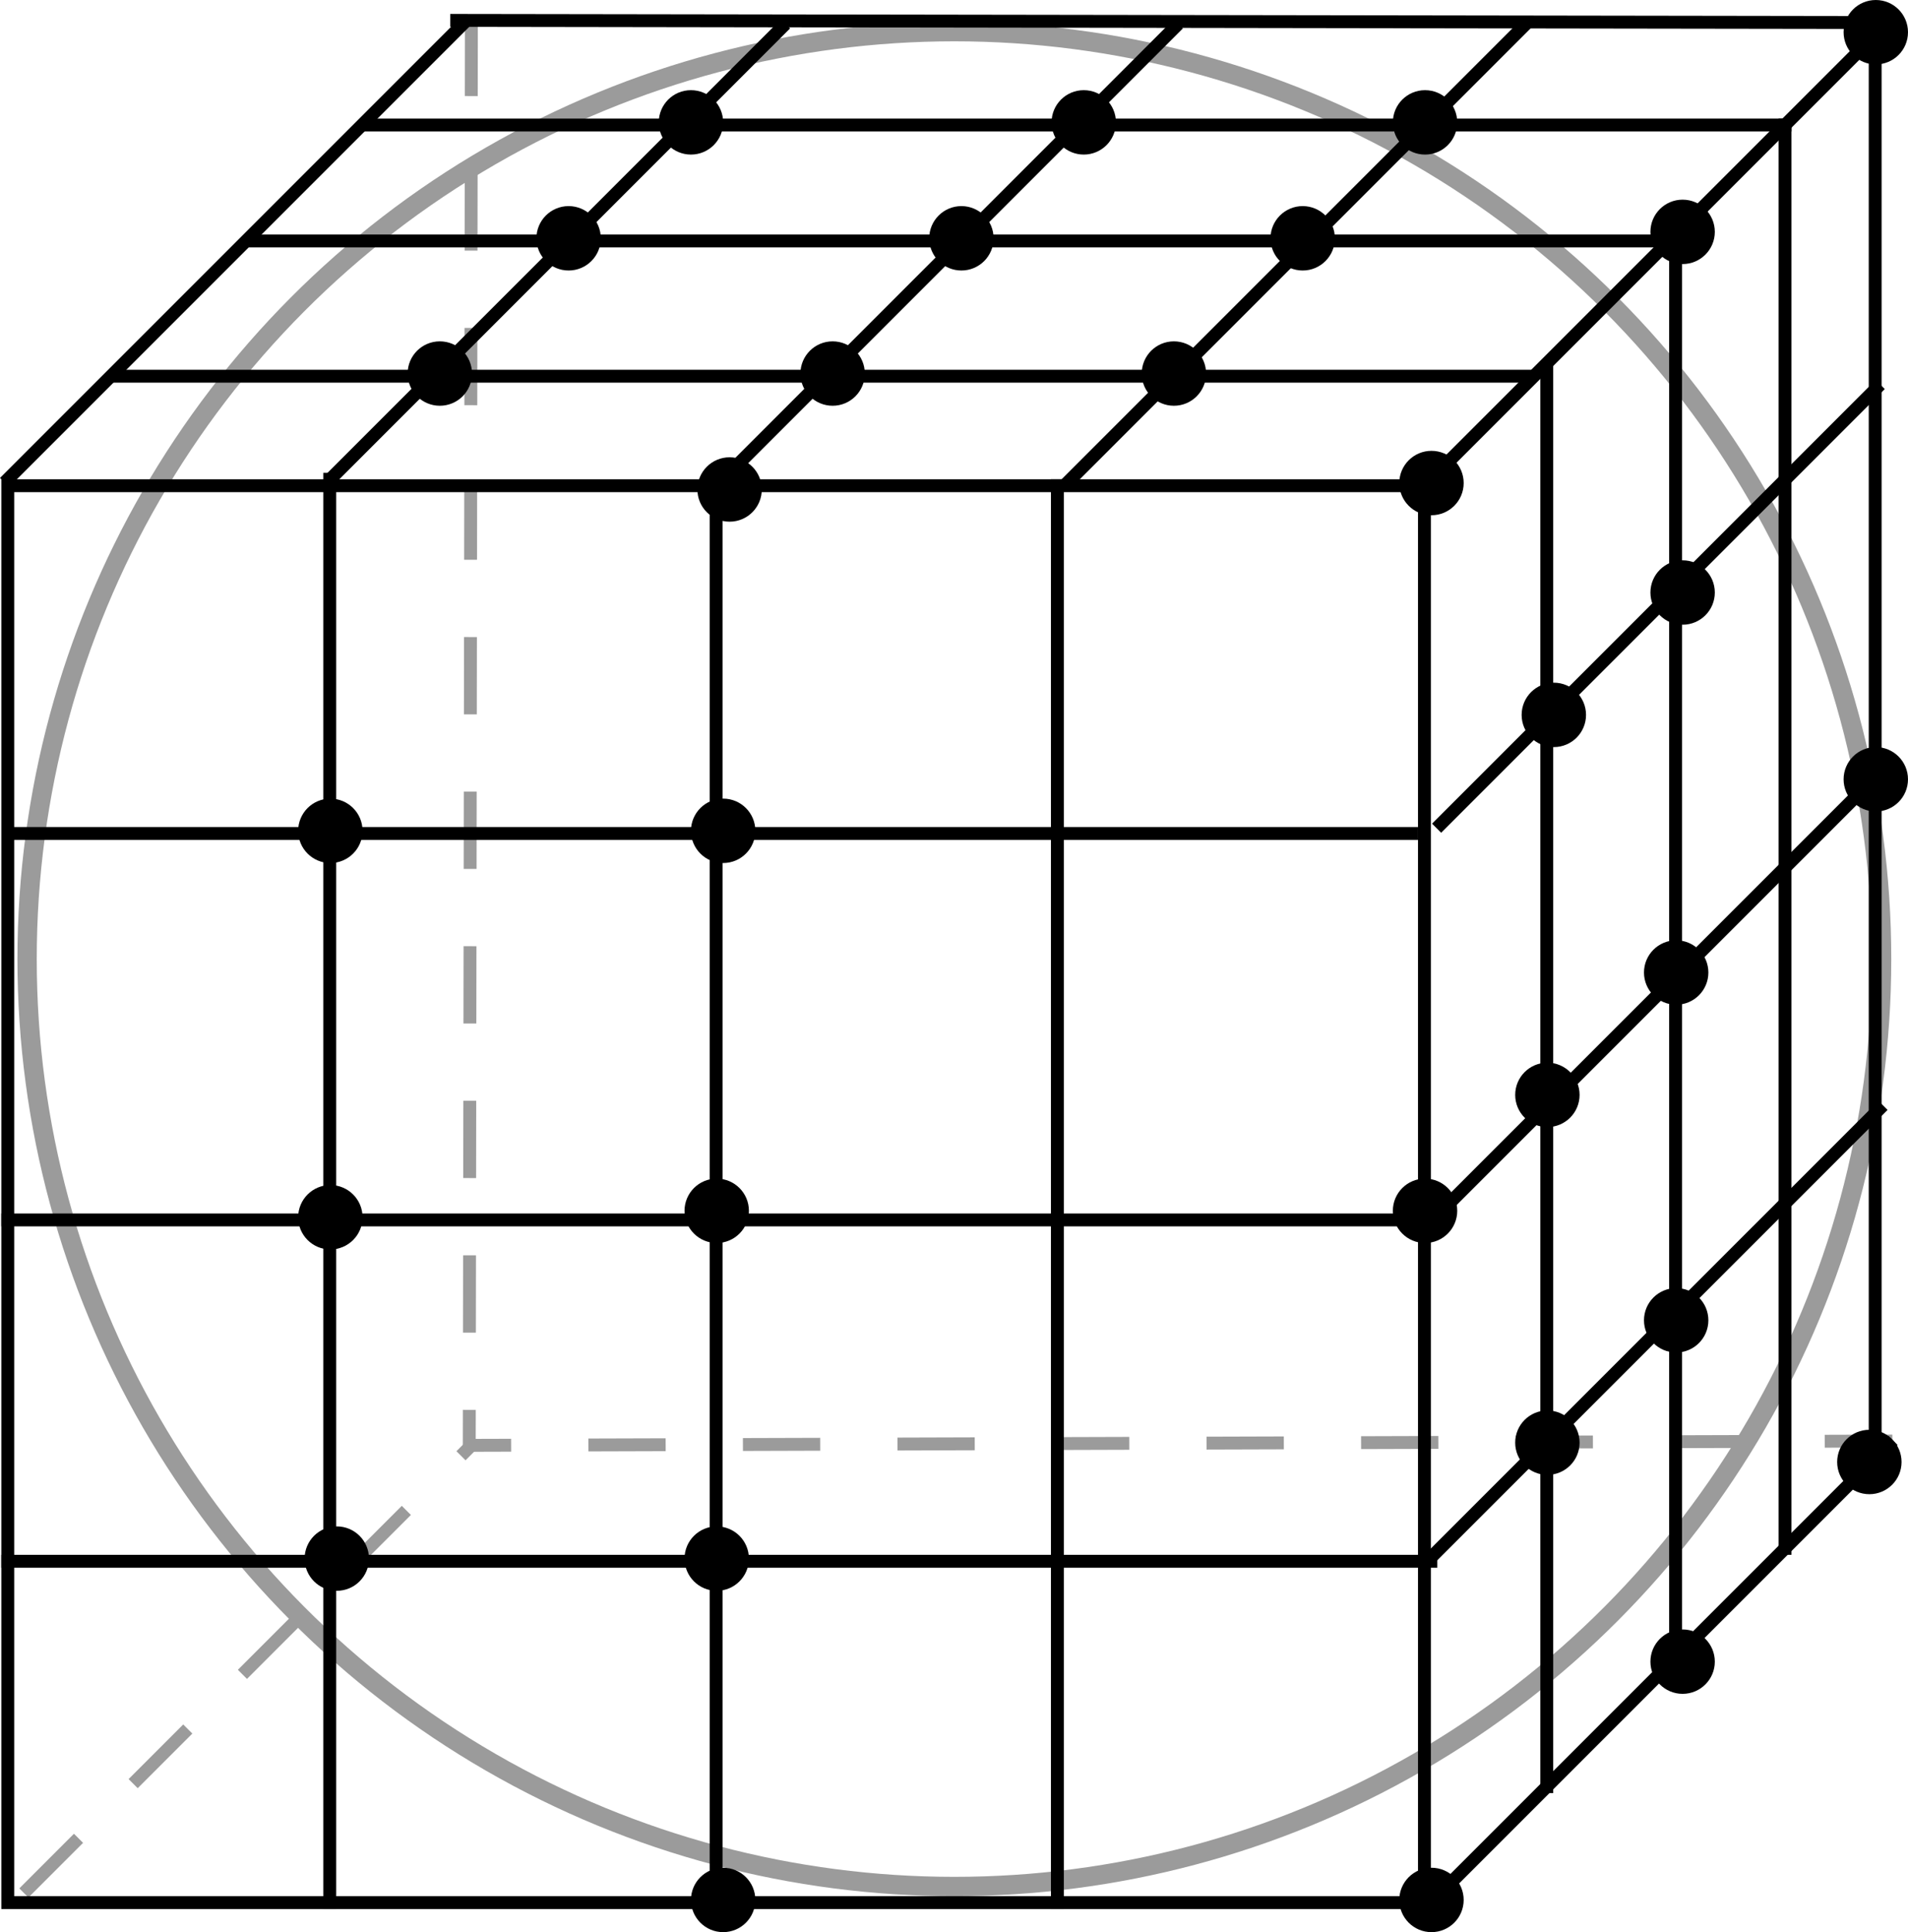 <?xml version="1.0" encoding="utf-8"?>
<!-- Generator: Adobe Illustrator 16.0.0, SVG Export Plug-In . SVG Version: 6.00 Build 0)  -->
<!DOCTYPE svg PUBLIC "-//W3C//DTD SVG 1.1//EN" "http://www.w3.org/Graphics/SVG/1.1/DTD/svg11.dtd">
<svg version="1.1" id="Layer_1" xmlns="http://www.w3.org/2000/svg" xmlns:xlink="http://www.w3.org/1999/xlink" x="0px" y="0px"
	 width="296.304px" height="300.002px" viewBox="0 0 296.304 300.002" enable-background="new 0 0 296.304 300.002"
	 xml:space="preserve">
<polyline fill="none" stroke="#9B9B9B" stroke-width="2" stroke-miterlimit="10" stroke-dasharray="12" points="73.207,2.915 
	72.874,224.415 293.874,223.748 "/>
<line fill="none" stroke="#9B9B9B" stroke-width="2" stroke-miterlimit="10" stroke-dasharray="12" x1="3.707" y1="293.915" x2="73.309" y2="224.313"/>
<circle fill="none" stroke="#9B9B9B" stroke-width="3" stroke-miterlimit="10" cx="148.207" cy="148.915" r="144"/>
<rect x="1.207" y="75.415" fill="none" stroke="#000000" stroke-width="2" stroke-miterlimit="10" width="220" height="220"/>
<line fill="none" stroke="#000000" stroke-width="2" stroke-miterlimit="10" x1="0.707" y1="74.915" x2="72.309" y2="3.313"/>
<line fill="none" stroke="#000000" stroke-width="2" stroke-miterlimit="10" x1="221.707" y1="74.915" x2="291.973" y2="4.649"/>
<line fill="none" stroke="#000000" stroke-width="2" stroke-miterlimit="10" x1="223.707" y1="293.915" x2="293.973" y2="223.649"/>
<polyline fill="none" stroke="#000000" stroke-width="2" stroke-miterlimit="10" points="291.207,223.415 291.207,3.498 
	69.916,3.165 "/>
<line fill="none" stroke="#000000" stroke-width="2" stroke-miterlimit="10" x1="111.207" y1="73.415" x2="111.207" y2="296.415"/>
<line fill="none" stroke="#000000" stroke-width="2" stroke-miterlimit="10" x1="164.207" y1="74.415" x2="164.207" y2="296.415"/>
<line fill="none" stroke="#000000" stroke-width="2" stroke-miterlimit="10" x1="51.207" y1="73.415" x2="51.207" y2="296.415"/>
<line fill="none" stroke="#000000" stroke-width="2" stroke-miterlimit="10" x1="220.207" y1="189.415" x2="0.207" y2="189.415"/>
<line fill="none" stroke="#000000" stroke-width="2" stroke-miterlimit="10" x1="223.207" y1="242.415" x2="0.207" y2="242.415"/>
<line fill="none" stroke="#000000" stroke-width="2" stroke-miterlimit="10" x1="220.207" y1="129.415" x2="1.207" y2="129.415"/>
<line fill="none" stroke="#000000" stroke-width="2" stroke-miterlimit="10" x1="260.207" y1="34.415" x2="260.207" y2="258.415"/>
<line fill="none" stroke="#000000" stroke-width="2" stroke-miterlimit="10" x1="277.207" y1="18.415" x2="277.207" y2="241.415"/>
<line fill="none" stroke="#000000" stroke-width="2" stroke-miterlimit="10" x1="240.207" y1="56.415" x2="240.207" y2="278.415"/>
<line fill="none" stroke="#000000" stroke-width="2" stroke-miterlimit="10" x1="292.096" y1="119.804" x2="222.493" y2="189.406"/>
<line fill="none" stroke="#000000" stroke-width="2" stroke-miterlimit="10" x1="292.422" y1="171.63" x2="221.819" y2="242.231"/>
<line fill="none" stroke="#000000" stroke-width="2" stroke-miterlimit="10" x1="291.991" y1="59.699" x2="223.097" y2="128.594"/>
<line fill="none" stroke="#000000" stroke-width="2" stroke-miterlimit="10" x1="182.991" y1="3.699" x2="112.097" y2="74.595"/>
<line fill="none" stroke="#000000" stroke-width="2" stroke-miterlimit="10" x1="236.991" y1="3.699" x2="165.097" y2="75.595"/>
<line fill="none" stroke="#000000" stroke-width="2" stroke-miterlimit="10" x1="121.991" y1="3.699" x2="51.097" y2="74.595"/>
<line fill="none" stroke="#000000" stroke-width="2" stroke-miterlimit="10" x1="278.207" y1="19.415" x2="56.207" y2="19.415"/>
<line fill="none" stroke="#000000" stroke-width="2" stroke-miterlimit="10" x1="259.207" y1="37.415" x2="38.207" y2="37.415"/>
<line fill="none" stroke="#000000" stroke-width="2" stroke-miterlimit="10" x1="238.207" y1="58.415" x2="17.207" y2="58.415"/>
<circle cx="52.303" cy="242.001" r="5"/>
<circle cx="51.303" cy="189.001" r="5"/>
<circle cx="51.303" cy="129.001" r="5"/>
<circle cx="112.303" cy="295.001" r="5"/>
<circle cx="111.303" cy="242.001" r="5"/>
<circle cx="111.303" cy="188.001" r="5"/>
<circle cx="112.303" cy="129.001" r="5"/>
<circle cx="113.303" cy="76.001" r="5"/>
<circle cx="129.303" cy="58.001" r="5"/>
<circle cx="149.303" cy="37.001" r="5"/>
<circle cx="168.303" cy="19.001" r="5"/>
<circle cx="68.303" cy="58.001" r="5"/>
<circle cx="88.303" cy="37.001" r="5"/>
<circle cx="107.303" cy="19.001" r="5"/>
<circle cx="182.303" cy="58.001" r="5"/>
<circle cx="202.303" cy="37.001" r="5"/>
<circle cx="221.303" cy="19.001" r="5"/>
<circle cx="222.303" cy="75.001" r="5"/>
<circle cx="291.303" cy="5.001" r="5"/>
<circle cx="261.303" cy="36.001" r="5"/>
<circle cx="222.303" cy="295.001" r="5"/>
<circle cx="221.303" cy="188.001" r="5"/>
<circle cx="261.303" cy="258.001" r="5"/>
<circle cx="260.303" cy="205.001" r="5"/>
<circle cx="260.303" cy="151.001" r="5"/>
<circle cx="261.303" cy="92.001" r="5"/>
<circle cx="290.303" cy="227.001" r="5"/>
<circle cx="291.303" cy="121.001" r="5"/>
<circle cx="240.303" cy="224.001" r="5"/>
<circle cx="240.303" cy="170.001" r="5"/>
<circle cx="241.303" cy="111.001" r="5"/>
<g>
</g>
<g>
</g>
<g>
</g>
<g>
</g>
<g>
</g>
<g>
</g>
<g>
</g>
<g>
</g>
<g>
</g>
<g>
</g>
<g>
</g>
<g>
</g>
<g>
</g>
<g>
</g>
<g>
</g>
</svg>
